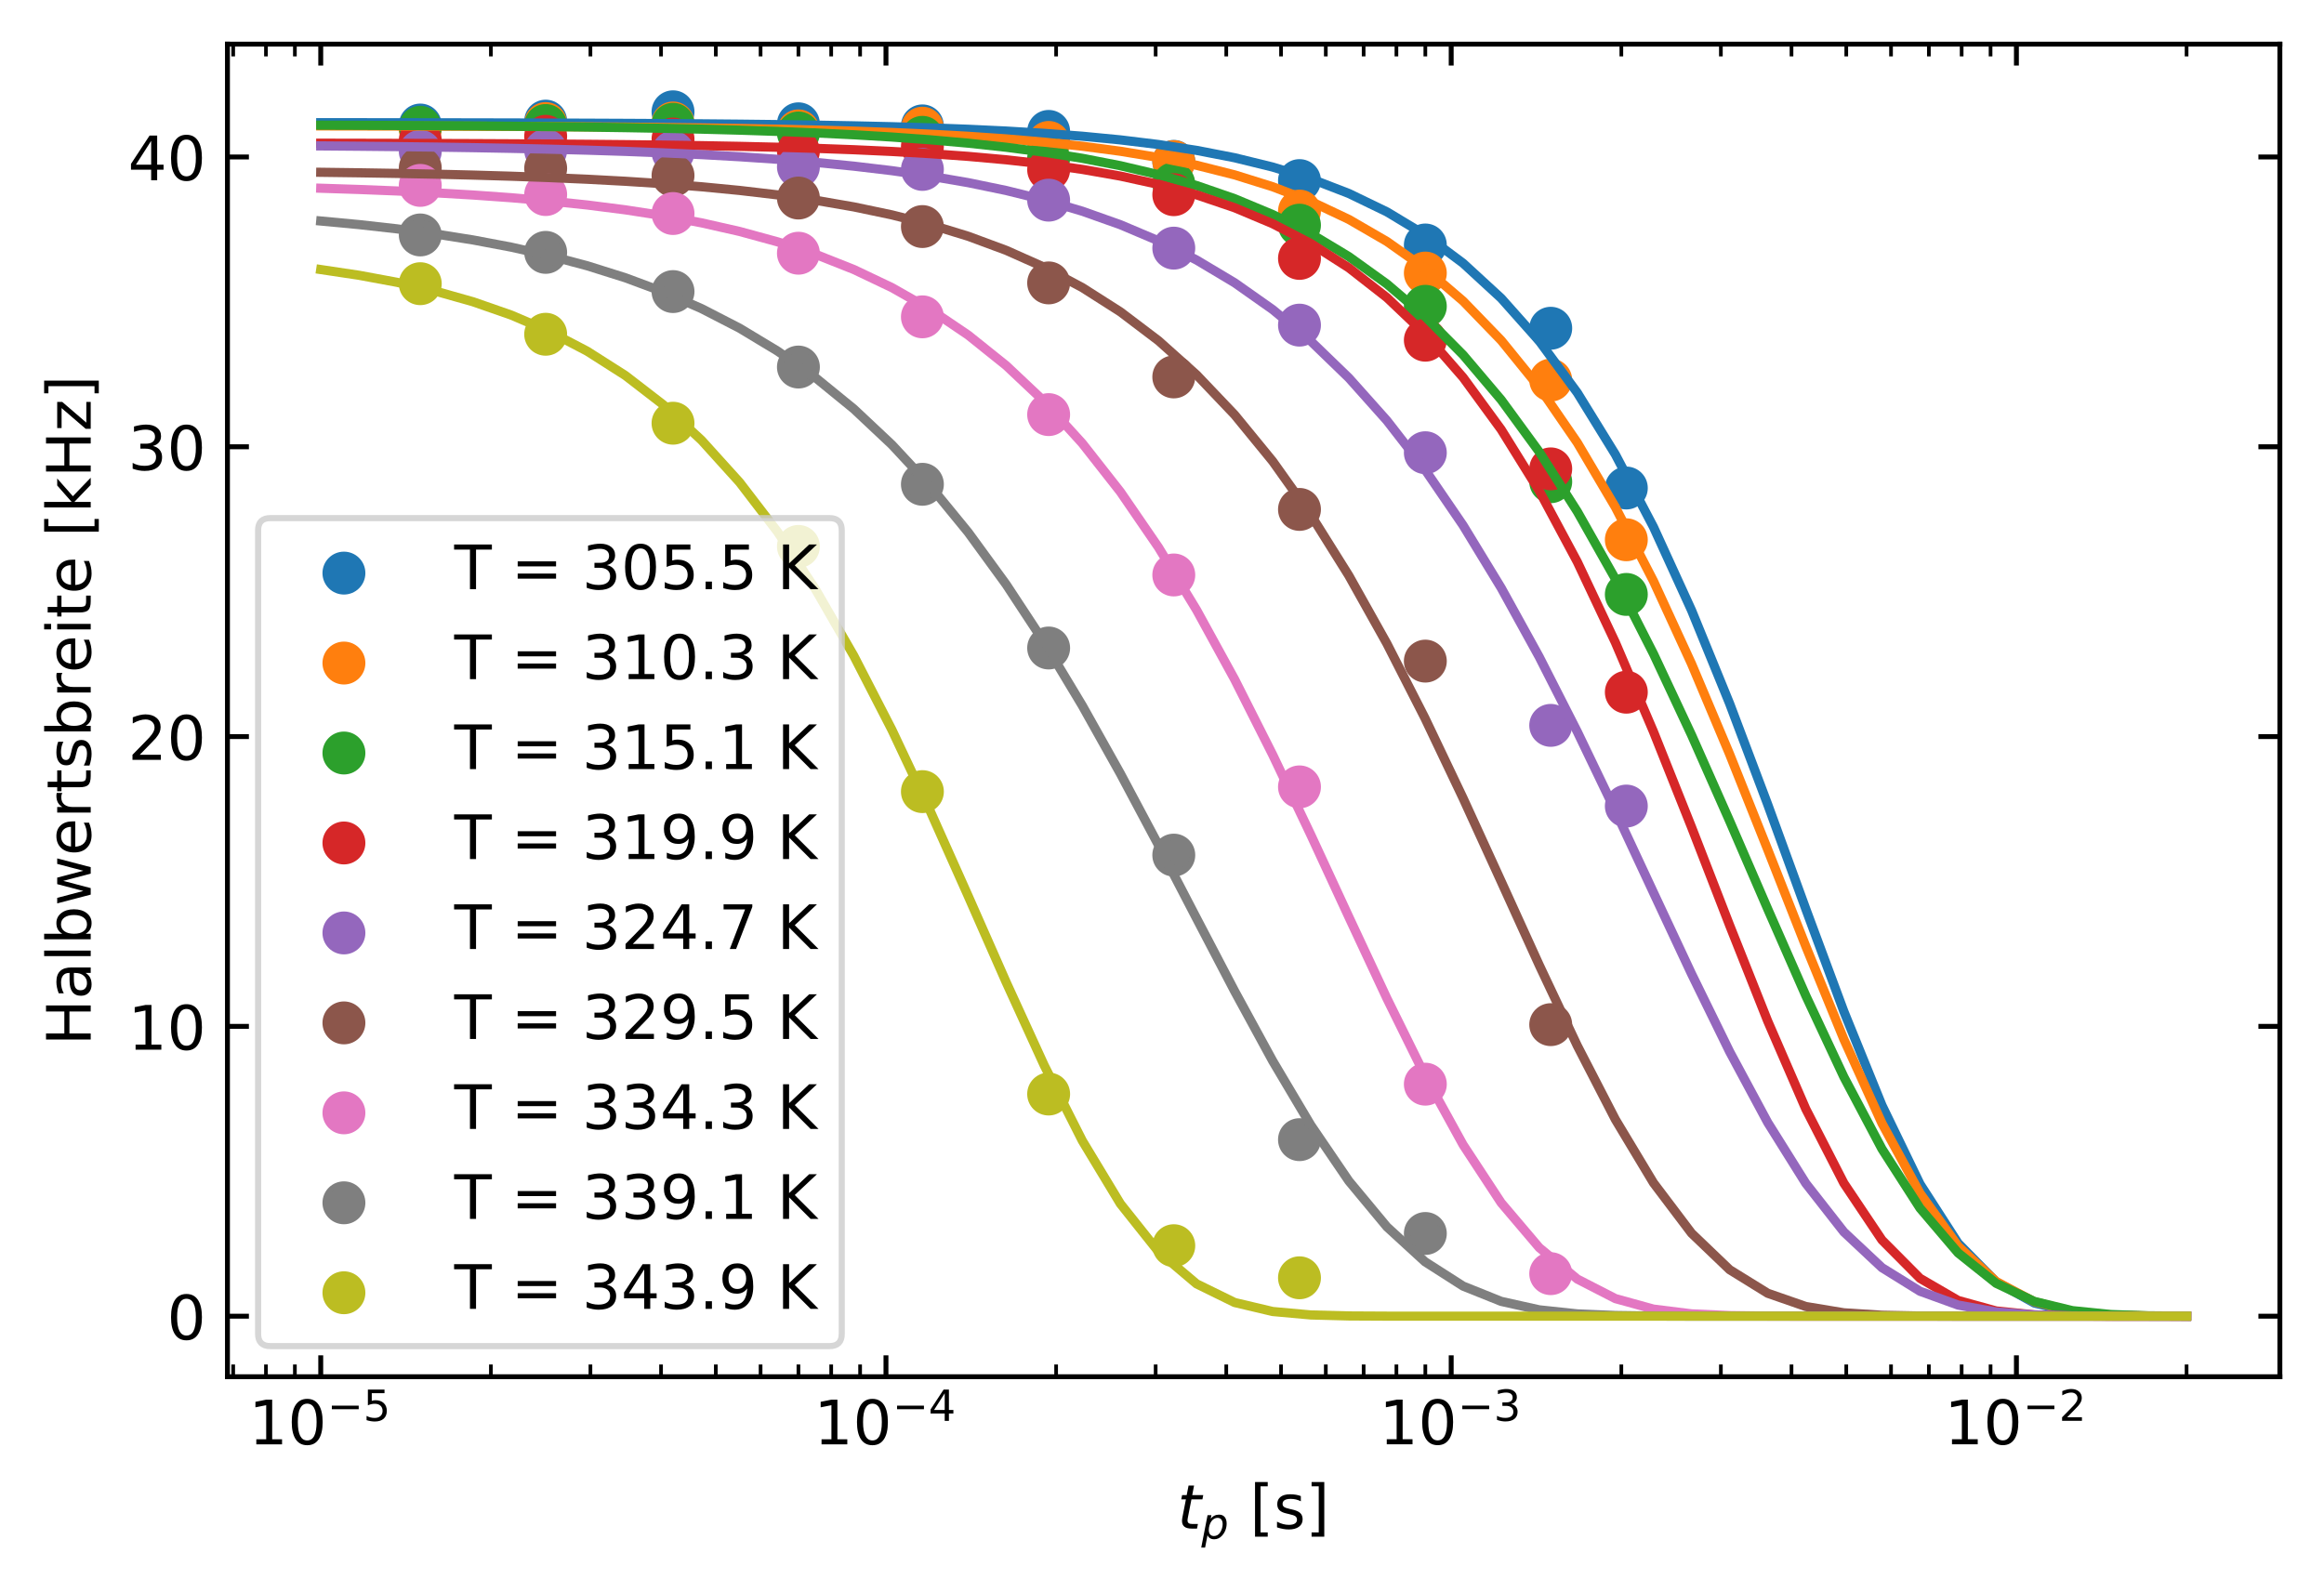 <?xml version="1.0" encoding="utf-8" standalone="no"?>
<!DOCTYPE svg PUBLIC "-//W3C//DTD SVG 1.1//EN"
  "http://www.w3.org/Graphics/SVG/1.1/DTD/svg11.dtd">
<!-- Created with matplotlib (http://matplotlib.org/) -->
<svg height="259.718pt" version="1.1" viewBox="0 0 379.103 259.718" width="379.103pt" xmlns="http://www.w3.org/2000/svg" xmlns:xlink="http://www.w3.org/1999/xlink">
 <defs>
  <style type="text/css">
*{stroke-linecap:butt;stroke-linejoin:round;}
  </style>
 </defs>
 <g id="figure_1">
  <g id="patch_1">
   <path d="M 0 259.718 
L 379.103 259.718 
L 379.103 0 
L 0 0 
z
" style="fill:#ffffff;"/>
  </g>
  <g id="axes_1">
   <g id="patch_2">
    <path d="M 37.103 224.64 
L 371.903 224.64 
L 371.903 7.2 
L 37.103 7.2 
z
" style="fill:#ffffff;"/>
   </g>
   <g id="PathCollection_1">
    <defs>
     <path d="M 0 3 
C 0.796 3 1.559 2.684 2.121 2.121 
C 2.684 1.559 3 0.796 3 0 
C 3 -0.796 2.684 -1.559 2.121 -2.121 
C 1.559 -2.684 0.796 -3 0 -3 
C -0.796 -3 -1.559 -2.684 -2.121 -2.121 
C -2.684 -1.559 -3 -0.796 -3 0 
C -3 0.796 -2.684 1.559 -2.121 2.121 
C -1.559 2.684 -0.796 3 0 3 
z
" id="m100c28f156" style="stroke:#1f77b4;"/>
    </defs>
    <g clip-path="url(#p4f0e93dc71)">
     <use style="fill:#1f77b4;stroke:#1f77b4;" x="68.557" xlink:href="#m100c28f156" y="20.4"/>
     <use style="fill:#1f77b4;stroke:#1f77b4;" x="89.012" xlink:href="#m100c28f156" y="19.766"/>
     <use style="fill:#1f77b4;stroke:#1f77b4;" x="109.787" xlink:href="#m100c28f156" y="18.241"/>
     <use style="fill:#1f77b4;stroke:#1f77b4;" x="130.242" xlink:href="#m100c28f156" y="20.2"/>
     <use style="fill:#1f77b4;stroke:#1f77b4;" x="150.467" xlink:href="#m100c28f156" y="20.541"/>
     <use style="fill:#1f77b4;stroke:#1f77b4;" x="171.06" xlink:href="#m100c28f156" y="21.44"/>
     <use style="fill:#1f77b4;stroke:#1f77b4;" x="191.474" xlink:href="#m100c28f156" y="26.335"/>
     <use style="fill:#1f77b4;stroke:#1f77b4;" x="211.978" xlink:href="#m100c28f156" y="29.465"/>
     <use style="fill:#1f77b4;stroke:#1f77b4;" x="232.508" xlink:href="#m100c28f156" y="39.974"/>
     <use style="fill:#1f77b4;stroke:#1f77b4;" x="252.963" xlink:href="#m100c28f156" y="53.559"/>
     <use style="fill:#1f77b4;stroke:#1f77b4;" x="265.295" xlink:href="#m100c28f156" y="79.627"/>
    </g>
   </g>
   <g id="PathCollection_2">
    <defs>
     <path d="M 0 3 
C 0.796 3 1.559 2.684 2.121 2.121 
C 2.684 1.559 3 0.796 3 0 
C 3 -0.796 2.684 -1.559 2.121 -2.121 
C 1.559 -2.684 0.796 -3 0 -3 
C -0.796 -3 -1.559 -2.684 -2.121 -2.121 
C -2.684 -1.559 -3 -0.796 -3 0 
C -3 0.796 -2.684 1.559 -2.121 2.121 
C -1.559 2.684 -0.796 3 0 3 
z
" id="m78ed9d16cb" style="stroke:#ff7f0e;"/>
    </defs>
    <g clip-path="url(#p4f0e93dc71)">
     <use style="fill:#ff7f0e;stroke:#ff7f0e;" x="68.557" xlink:href="#m78ed9d16cb" y="21.07"/>
     <use style="fill:#ff7f0e;stroke:#ff7f0e;" x="89.012" xlink:href="#m78ed9d16cb" y="20.159"/>
     <use style="fill:#ff7f0e;stroke:#ff7f0e;" x="109.787" xlink:href="#m78ed9d16cb" y="20.067"/>
     <use style="fill:#ff7f0e;stroke:#ff7f0e;" x="130.242" xlink:href="#m78ed9d16cb" y="21.357"/>
     <use style="fill:#ff7f0e;stroke:#ff7f0e;" x="150.467" xlink:href="#m78ed9d16cb" y="20.916"/>
     <use style="fill:#ff7f0e;stroke:#ff7f0e;" x="171.06" xlink:href="#m78ed9d16cb" y="23.243"/>
     <use style="fill:#ff7f0e;stroke:#ff7f0e;" x="191.474" xlink:href="#m78ed9d16cb" y="26.365"/>
     <use style="fill:#ff7f0e;stroke:#ff7f0e;" x="211.978" xlink:href="#m78ed9d16cb" y="34.443"/>
     <use style="fill:#ff7f0e;stroke:#ff7f0e;" x="232.508" xlink:href="#m78ed9d16cb" y="44.555"/>
     <use style="fill:#ff7f0e;stroke:#ff7f0e;" x="252.963" xlink:href="#m78ed9d16cb" y="62.018"/>
     <use style="fill:#ff7f0e;stroke:#ff7f0e;" x="265.295" xlink:href="#m78ed9d16cb" y="88.073"/>
    </g>
   </g>
   <g id="PathCollection_3">
    <defs>
     <path d="M 0 3 
C 0.796 3 1.559 2.684 2.121 2.121 
C 2.684 1.559 3 0.796 3 0 
C 3 -0.796 2.684 -1.559 2.121 -2.121 
C 1.559 -2.684 0.796 -3 0 -3 
C -0.796 -3 -1.559 -2.684 -2.121 -2.121 
C -2.684 -1.559 -3 -0.796 -3 0 
C -3 0.796 -2.684 1.559 -2.121 2.121 
C -1.559 2.684 -0.796 3 0 3 
z
" id="m1c37a70933" style="stroke:#2ca02c;"/>
    </defs>
    <g clip-path="url(#p4f0e93dc71)">
     <use style="fill:#2ca02c;stroke:#2ca02c;" x="68.557" xlink:href="#m1c37a70933" y="20.769"/>
     <use style="fill:#2ca02c;stroke:#2ca02c;" x="89.012" xlink:href="#m1c37a70933" y="20.473"/>
     <use style="fill:#2ca02c;stroke:#2ca02c;" x="109.787" xlink:href="#m1c37a70933" y="20.276"/>
     <use style="fill:#2ca02c;stroke:#2ca02c;" x="130.242" xlink:href="#m1c37a70933" y="21.694"/>
     <use style="fill:#2ca02c;stroke:#2ca02c;" x="150.467" xlink:href="#m1c37a70933" y="22.407"/>
     <use style="fill:#2ca02c;stroke:#2ca02c;" x="171.06" xlink:href="#m1c37a70933" y="25.837"/>
     <use style="fill:#2ca02c;stroke:#2ca02c;" x="191.474" xlink:href="#m1c37a70933" y="29.974"/>
     <use style="fill:#2ca02c;stroke:#2ca02c;" x="211.978" xlink:href="#m1c37a70933" y="36.737"/>
     <use style="fill:#2ca02c;stroke:#2ca02c;" x="232.508" xlink:href="#m1c37a70933" y="49.977"/>
     <use style="fill:#2ca02c;stroke:#2ca02c;" x="252.963" xlink:href="#m1c37a70933" y="78.601"/>
     <use style="fill:#2ca02c;stroke:#2ca02c;" x="265.295" xlink:href="#m1c37a70933" y="96.99"/>
    </g>
   </g>
   <g id="PathCollection_4">
    <defs>
     <path d="M 0 3 
C 0.796 3 1.559 2.684 2.121 2.121 
C 2.684 1.559 3 0.796 3 0 
C 3 -0.796 2.684 -1.559 2.121 -2.121 
C 1.559 -2.684 0.796 -3 0 -3 
C -0.796 -3 -1.559 -2.684 -2.121 -2.121 
C -2.684 -1.559 -3 -0.796 -3 0 
C -3 0.796 -2.684 1.559 -2.121 2.121 
C -1.559 2.684 -0.796 3 0 3 
z
" id="m0d22f4ac32" style="stroke:#d62728;"/>
    </defs>
    <g clip-path="url(#p4f0e93dc71)">
     <use style="fill:#d62728;stroke:#d62728;" x="68.557" xlink:href="#m0d22f4ac32" y="22.889"/>
     <use style="fill:#d62728;stroke:#d62728;" x="89.012" xlink:href="#m0d22f4ac32" y="22.242"/>
     <use style="fill:#d62728;stroke:#d62728;" x="109.787" xlink:href="#m0d22f4ac32" y="22.682"/>
     <use style="fill:#d62728;stroke:#d62728;" x="130.242" xlink:href="#m0d22f4ac32" y="24.652"/>
     <use style="fill:#d62728;stroke:#d62728;" x="150.467" xlink:href="#m0d22f4ac32" y="23.902"/>
     <use style="fill:#d62728;stroke:#d62728;" x="171.06" xlink:href="#m0d22f4ac32" y="27.696"/>
     <use style="fill:#d62728;stroke:#d62728;" x="191.474" xlink:href="#m0d22f4ac32" y="31.768"/>
     <use style="fill:#d62728;stroke:#d62728;" x="211.978" xlink:href="#m0d22f4ac32" y="42.164"/>
     <use style="fill:#d62728;stroke:#d62728;" x="232.508" xlink:href="#m0d22f4ac32" y="55.508"/>
     <use style="fill:#d62728;stroke:#d62728;" x="252.963" xlink:href="#m0d22f4ac32" y="76.505"/>
     <use style="fill:#d62728;stroke:#d62728;" x="265.295" xlink:href="#m0d22f4ac32" y="112.942"/>
    </g>
   </g>
   <g id="PathCollection_5">
    <defs>
     <path d="M 0 3 
C 0.796 3 1.559 2.684 2.121 2.121 
C 2.684 1.559 3 0.796 3 0 
C 3 -0.796 2.684 -1.559 2.121 -2.121 
C 1.559 -2.684 0.796 -3 0 -3 
C -0.796 -3 -1.559 -2.684 -2.121 -2.121 
C -2.684 -1.559 -3 -0.796 -3 0 
C -3 0.796 -2.684 1.559 -2.121 2.121 
C -1.559 2.684 -0.796 3 0 3 
z
" id="m57cbda343e" style="stroke:#9467bd;"/>
    </defs>
    <g clip-path="url(#p4f0e93dc71)">
     <use style="fill:#9467bd;stroke:#9467bd;" x="68.557" xlink:href="#m57cbda343e" y="24.691"/>
     <use style="fill:#9467bd;stroke:#9467bd;" x="89.012" xlink:href="#m57cbda343e" y="24.528"/>
     <use style="fill:#9467bd;stroke:#9467bd;" x="109.787" xlink:href="#m57cbda343e" y="24.827"/>
     <use style="fill:#9467bd;stroke:#9467bd;" x="130.242" xlink:href="#m57cbda343e" y="27.215"/>
     <use style="fill:#9467bd;stroke:#9467bd;" x="150.467" xlink:href="#m57cbda343e" y="27.643"/>
     <use style="fill:#9467bd;stroke:#9467bd;" x="171.06" xlink:href="#m57cbda343e" y="32.658"/>
     <use style="fill:#9467bd;stroke:#9467bd;" x="191.474" xlink:href="#m57cbda343e" y="40.487"/>
     <use style="fill:#9467bd;stroke:#9467bd;" x="211.978" xlink:href="#m57cbda343e" y="53.05"/>
     <use style="fill:#9467bd;stroke:#9467bd;" x="232.508" xlink:href="#m57cbda343e" y="73.87"/>
     <use style="fill:#9467bd;stroke:#9467bd;" x="252.963" xlink:href="#m57cbda343e" y="118.356"/>
     <use style="fill:#9467bd;stroke:#9467bd;" x="265.295" xlink:href="#m57cbda343e" y="131.522"/>
    </g>
   </g>
   <g id="PathCollection_6">
    <defs>
     <path d="M 0 3 
C 0.796 3 1.559 2.684 2.121 2.121 
C 2.684 1.559 3 0.796 3 0 
C 3 -0.796 2.684 -1.559 2.121 -2.121 
C 1.559 -2.684 0.796 -3 0 -3 
C -0.796 -3 -1.559 -2.684 -2.121 -2.121 
C -2.684 -1.559 -3 -0.796 -3 0 
C -3 0.796 -2.684 1.559 -2.121 2.121 
C -1.559 2.684 -0.796 3 0 3 
z
" id="m5d93677222" style="stroke:#8c564b;"/>
    </defs>
    <g clip-path="url(#p4f0e93dc71)">
     <use style="fill:#8c564b;stroke:#8c564b;" x="68.557" xlink:href="#m5d93677222" y="27.405"/>
     <use style="fill:#8c564b;stroke:#8c564b;" x="89.012" xlink:href="#m5d93677222" y="27.467"/>
     <use style="fill:#8c564b;stroke:#8c564b;" x="109.787" xlink:href="#m5d93677222" y="28.637"/>
     <use style="fill:#8c564b;stroke:#8c564b;" x="130.242" xlink:href="#m5d93677222" y="32.313"/>
     <use style="fill:#8c564b;stroke:#8c564b;" x="150.467" xlink:href="#m5d93677222" y="36.967"/>
     <use style="fill:#8c564b;stroke:#8c564b;" x="171.06" xlink:href="#m5d93677222" y="46.16"/>
     <use style="fill:#8c564b;stroke:#8c564b;" x="191.474" xlink:href="#m5d93677222" y="61.501"/>
     <use style="fill:#8c564b;stroke:#8c564b;" x="211.978" xlink:href="#m5d93677222" y="83.119"/>
     <use style="fill:#8c564b;stroke:#8c564b;" x="232.508" xlink:href="#m5d93677222" y="107.872"/>
     <use style="fill:#8c564b;stroke:#8c564b;" x="252.963" xlink:href="#m5d93677222" y="167.188"/>
    </g>
   </g>
   <g id="PathCollection_7">
    <defs>
     <path d="M 0 3 
C 0.796 3 1.559 2.684 2.121 2.121 
C 2.684 1.559 3 0.796 3 0 
C 3 -0.796 2.684 -1.559 2.121 -2.121 
C 1.559 -2.684 0.796 -3 0 -3 
C -0.796 -3 -1.559 -2.684 -2.121 -2.121 
C -2.684 -1.559 -3 -0.796 -3 0 
C -3 0.796 -2.684 1.559 -2.121 2.121 
C -1.559 2.684 -0.796 3 0 3 
z
" id="mee16bd4f25" style="stroke:#e377c2;"/>
    </defs>
    <g clip-path="url(#p4f0e93dc71)">
     <use style="fill:#e377c2;stroke:#e377c2;" x="68.557" xlink:href="#mee16bd4f25" y="30.251"/>
     <use style="fill:#e377c2;stroke:#e377c2;" x="89.012" xlink:href="#mee16bd4f25" y="31.746"/>
     <use style="fill:#e377c2;stroke:#e377c2;" x="109.787" xlink:href="#mee16bd4f25" y="34.841"/>
     <use style="fill:#e377c2;stroke:#e377c2;" x="130.242" xlink:href="#mee16bd4f25" y="41.316"/>
     <use style="fill:#e377c2;stroke:#e377c2;" x="150.467" xlink:href="#mee16bd4f25" y="51.697"/>
     <use style="fill:#e377c2;stroke:#e377c2;" x="171.06" xlink:href="#mee16bd4f25" y="67.65"/>
     <use style="fill:#e377c2;stroke:#e377c2;" x="191.474" xlink:href="#mee16bd4f25" y="93.814"/>
     <use style="fill:#e377c2;stroke:#e377c2;" x="211.978" xlink:href="#mee16bd4f25" y="128.393"/>
     <use style="fill:#e377c2;stroke:#e377c2;" x="232.508" xlink:href="#mee16bd4f25" y="176.9"/>
     <use style="fill:#e377c2;stroke:#e377c2;" x="252.963" xlink:href="#mee16bd4f25" y="207.818"/>
    </g>
   </g>
   <g id="PathCollection_8">
    <defs>
     <path d="M 0 3 
C 0.796 3 1.559 2.684 2.121 2.121 
C 2.684 1.559 3 0.796 3 0 
C 3 -0.796 2.684 -1.559 2.121 -2.121 
C 1.559 -2.684 0.796 -3 0 -3 
C -0.796 -3 -1.559 -2.684 -2.121 -2.121 
C -2.684 -1.559 -3 -0.796 -3 0 
C -3 0.796 -2.684 1.559 -2.121 2.121 
C -1.559 2.684 -0.796 3 0 3 
z
" id="m7fc6ce684c" style="stroke:#7f7f7f;"/>
    </defs>
    <g clip-path="url(#p4f0e93dc71)">
     <use style="fill:#7f7f7f;stroke:#7f7f7f;" x="68.557" xlink:href="#m7fc6ce684c" y="38.335"/>
     <use style="fill:#7f7f7f;stroke:#7f7f7f;" x="89.012" xlink:href="#m7fc6ce684c" y="41.179"/>
     <use style="fill:#7f7f7f;stroke:#7f7f7f;" x="109.787" xlink:href="#m7fc6ce684c" y="47.576"/>
     <use style="fill:#7f7f7f;stroke:#7f7f7f;" x="130.242" xlink:href="#m7fc6ce684c" y="59.889"/>
     <use style="fill:#7f7f7f;stroke:#7f7f7f;" x="150.467" xlink:href="#m7fc6ce684c" y="79.021"/>
     <use style="fill:#7f7f7f;stroke:#7f7f7f;" x="171.06" xlink:href="#m7fc6ce684c" y="105.731"/>
     <use style="fill:#7f7f7f;stroke:#7f7f7f;" x="191.474" xlink:href="#m7fc6ce684c" y="139.526"/>
     <use style="fill:#7f7f7f;stroke:#7f7f7f;" x="211.978" xlink:href="#m7fc6ce684c" y="185.954"/>
     <use style="fill:#7f7f7f;stroke:#7f7f7f;" x="232.508" xlink:href="#m7fc6ce684c" y="201.264"/>
    </g>
   </g>
   <g id="PathCollection_9">
    <defs>
     <path d="M 0 3 
C 0.796 3 1.559 2.684 2.121 2.121 
C 2.684 1.559 3 0.796 3 0 
C 3 -0.796 2.684 -1.559 2.121 -2.121 
C 1.559 -2.684 0.796 -3 0 -3 
C -0.796 -3 -1.559 -2.684 -2.121 -2.121 
C -2.684 -1.559 -3 -0.796 -3 0 
C -3 0.796 -2.684 1.559 -2.121 2.121 
C -1.559 2.684 -0.796 3 0 3 
z
" id="m484437aa75" style="stroke:#bcbd22;"/>
    </defs>
    <g clip-path="url(#p4f0e93dc71)">
     <use style="fill:#bcbd22;stroke:#bcbd22;" x="68.557" xlink:href="#m484437aa75" y="46.288"/>
     <use style="fill:#bcbd22;stroke:#bcbd22;" x="89.012" xlink:href="#m484437aa75" y="54.54"/>
     <use style="fill:#bcbd22;stroke:#bcbd22;" x="109.787" xlink:href="#m484437aa75" y="69.054"/>
     <use style="fill:#bcbd22;stroke:#bcbd22;" x="130.242" xlink:href="#m484437aa75" y="89.157"/>
     <use style="fill:#bcbd22;stroke:#bcbd22;" x="150.467" xlink:href="#m484437aa75" y="129.166"/>
     <use style="fill:#bcbd22;stroke:#bcbd22;" x="171.06" xlink:href="#m484437aa75" y="178.509"/>
     <use style="fill:#bcbd22;stroke:#bcbd22;" x="191.474" xlink:href="#m484437aa75" y="203.255"/>
     <use style="fill:#bcbd22;stroke:#bcbd22;" x="211.978" xlink:href="#m484437aa75" y="208.493"/>
    </g>
   </g>
   <g id="matplotlib.axis_1">
    <g id="xtick_1">
     <g id="line2d_1">
      <defs>
       <path d="M 0 0 
L 0 -3.5 
" id="ma991a0d213" style="stroke:#000000;stroke-width:0.8;"/>
      </defs>
      <g>
       <use style="stroke:#000000;stroke-width:0.8;" x="52.321" xlink:href="#ma991a0d213" y="224.64"/>
      </g>
     </g>
     <g id="line2d_2">
      <defs>
       <path d="M 0 0 
L 0 3.5 
" id="mce932131e0" style="stroke:#000000;stroke-width:0.8;"/>
      </defs>
      <g>
       <use style="stroke:#000000;stroke-width:0.8;" x="52.321" xlink:href="#mce932131e0" y="7.2"/>
      </g>
     </g>
     <g id="text_1">
      <!-- $\mathdefault{10^{-5}}$ -->
      <defs>
       <path d="M 12.406 8.297 
L 28.516 8.297 
L 28.516 63.922 
L 10.984 60.406 
L 10.984 69.391 
L 28.422 72.906 
L 38.281 72.906 
L 38.281 8.297 
L 54.391 8.297 
L 54.391 0 
L 12.406 0 
z
" id="DejaVuSans-31"/>
       <path d="M 31.781 66.406 
Q 24.172 66.406 20.328 58.906 
Q 16.5 51.422 16.5 36.375 
Q 16.5 21.391 20.328 13.891 
Q 24.172 6.391 31.781 6.391 
Q 39.453 6.391 43.281 13.891 
Q 47.125 21.391 47.125 36.375 
Q 47.125 51.422 43.281 58.906 
Q 39.453 66.406 31.781 66.406 
z
M 31.781 74.219 
Q 44.047 74.219 50.516 64.516 
Q 56.984 54.828 56.984 36.375 
Q 56.984 17.969 50.516 8.266 
Q 44.047 -1.422 31.781 -1.422 
Q 19.531 -1.422 13.062 8.266 
Q 6.594 17.969 6.594 36.375 
Q 6.594 54.828 13.062 64.516 
Q 19.531 74.219 31.781 74.219 
z
" id="DejaVuSans-30"/>
       <path d="M 10.594 35.5 
L 73.188 35.5 
L 73.188 27.203 
L 10.594 27.203 
z
" id="DejaVuSans-2212"/>
       <path d="M 10.797 72.906 
L 49.516 72.906 
L 49.516 64.594 
L 19.828 64.594 
L 19.828 46.734 
Q 21.969 47.469 24.109 47.828 
Q 26.266 48.188 28.422 48.188 
Q 40.625 48.188 47.75 41.5 
Q 54.891 34.812 54.891 23.391 
Q 54.891 11.625 47.562 5.094 
Q 40.234 -1.422 26.906 -1.422 
Q 22.312 -1.422 17.547 -0.641 
Q 12.797 0.141 7.719 1.703 
L 7.719 11.625 
Q 12.109 9.234 16.797 8.062 
Q 21.484 6.891 26.703 6.891 
Q 35.156 6.891 40.078 11.328 
Q 45.016 15.766 45.016 23.391 
Q 45.016 31 40.078 35.438 
Q 35.156 39.891 26.703 39.891 
Q 22.75 39.891 18.812 39.016 
Q 14.891 38.141 10.797 36.281 
z
" id="DejaVuSans-35"/>
      </defs>
      <g transform="translate(40.571 235.738)scale(0.1 -0.1)">
       <use transform="translate(0 0.684)" xlink:href="#DejaVuSans-31"/>
       <use transform="translate(63.623 0.684)" xlink:href="#DejaVuSans-30"/>
       <use transform="translate(128.203 38.966)scale(0.7)" xlink:href="#DejaVuSans-2212"/>
       <use transform="translate(186.855 38.966)scale(0.7)" xlink:href="#DejaVuSans-35"/>
      </g>
     </g>
    </g>
    <g id="xtick_2">
     <g id="line2d_3">
      <g>
       <use style="stroke:#000000;stroke-width:0.8;" x="144.524" xlink:href="#ma991a0d213" y="224.64"/>
      </g>
     </g>
     <g id="line2d_4">
      <g>
       <use style="stroke:#000000;stroke-width:0.8;" x="144.524" xlink:href="#mce932131e0" y="7.2"/>
      </g>
     </g>
     <g id="text_2">
      <!-- $\mathdefault{10^{-4}}$ -->
      <defs>
       <path d="M 37.797 64.312 
L 12.891 25.391 
L 37.797 25.391 
z
M 35.203 72.906 
L 47.609 72.906 
L 47.609 25.391 
L 58.016 25.391 
L 58.016 17.188 
L 47.609 17.188 
L 47.609 0 
L 37.797 0 
L 37.797 17.188 
L 4.891 17.188 
L 4.891 26.703 
z
" id="DejaVuSans-34"/>
      </defs>
      <g transform="translate(132.774 235.738)scale(0.1 -0.1)">
       <use transform="translate(0 0.684)" xlink:href="#DejaVuSans-31"/>
       <use transform="translate(63.623 0.684)" xlink:href="#DejaVuSans-30"/>
       <use transform="translate(128.203 38.966)scale(0.7)" xlink:href="#DejaVuSans-2212"/>
       <use transform="translate(186.855 38.966)scale(0.7)" xlink:href="#DejaVuSans-34"/>
      </g>
     </g>
    </g>
    <g id="xtick_3">
     <g id="line2d_5">
      <g>
       <use style="stroke:#000000;stroke-width:0.8;" x="236.727" xlink:href="#ma991a0d213" y="224.64"/>
      </g>
     </g>
     <g id="line2d_6">
      <g>
       <use style="stroke:#000000;stroke-width:0.8;" x="236.727" xlink:href="#mce932131e0" y="7.2"/>
      </g>
     </g>
     <g id="text_3">
      <!-- $\mathdefault{10^{-3}}$ -->
      <defs>
       <path d="M 40.578 39.312 
Q 47.656 37.797 51.625 33 
Q 55.609 28.219 55.609 21.188 
Q 55.609 10.406 48.188 4.484 
Q 40.766 -1.422 27.094 -1.422 
Q 22.516 -1.422 17.656 -0.516 
Q 12.797 0.391 7.625 2.203 
L 7.625 11.719 
Q 11.719 9.328 16.594 8.109 
Q 21.484 6.891 26.812 6.891 
Q 36.078 6.891 40.938 10.547 
Q 45.797 14.203 45.797 21.188 
Q 45.797 27.641 41.281 31.266 
Q 36.766 34.906 28.719 34.906 
L 20.219 34.906 
L 20.219 43.016 
L 29.109 43.016 
Q 36.375 43.016 40.234 45.922 
Q 44.094 48.828 44.094 54.297 
Q 44.094 59.906 40.109 62.906 
Q 36.141 65.922 28.719 65.922 
Q 24.656 65.922 20.016 65.031 
Q 15.375 64.156 9.812 62.312 
L 9.812 71.094 
Q 15.438 72.656 20.344 73.438 
Q 25.25 74.219 29.594 74.219 
Q 40.828 74.219 47.359 69.109 
Q 53.906 64.016 53.906 55.328 
Q 53.906 49.266 50.438 45.094 
Q 46.969 40.922 40.578 39.312 
z
" id="DejaVuSans-33"/>
      </defs>
      <g transform="translate(224.977 235.738)scale(0.1 -0.1)">
       <use transform="translate(0 0.766)" xlink:href="#DejaVuSans-31"/>
       <use transform="translate(63.623 0.766)" xlink:href="#DejaVuSans-30"/>
       <use transform="translate(128.203 39.047)scale(0.7)" xlink:href="#DejaVuSans-2212"/>
       <use transform="translate(186.855 39.047)scale(0.7)" xlink:href="#DejaVuSans-33"/>
      </g>
     </g>
    </g>
    <g id="xtick_4">
     <g id="line2d_7">
      <g>
       <use style="stroke:#000000;stroke-width:0.8;" x="328.929" xlink:href="#ma991a0d213" y="224.64"/>
      </g>
     </g>
     <g id="line2d_8">
      <g>
       <use style="stroke:#000000;stroke-width:0.8;" x="328.929" xlink:href="#mce932131e0" y="7.2"/>
      </g>
     </g>
     <g id="text_4">
      <!-- $\mathdefault{10^{-2}}$ -->
      <defs>
       <path d="M 19.188 8.297 
L 53.609 8.297 
L 53.609 0 
L 7.328 0 
L 7.328 8.297 
Q 12.938 14.109 22.625 23.891 
Q 32.328 33.688 34.812 36.531 
Q 39.547 41.844 41.422 45.531 
Q 43.312 49.219 43.312 52.781 
Q 43.312 58.594 39.234 62.25 
Q 35.156 65.922 28.609 65.922 
Q 23.969 65.922 18.812 64.312 
Q 13.672 62.703 7.812 59.422 
L 7.812 69.391 
Q 13.766 71.781 18.938 73 
Q 24.125 74.219 28.422 74.219 
Q 39.75 74.219 46.484 68.547 
Q 53.219 62.891 53.219 53.422 
Q 53.219 48.922 51.531 44.891 
Q 49.859 40.875 45.406 35.406 
Q 44.188 33.984 37.641 27.219 
Q 31.109 20.453 19.188 8.297 
z
" id="DejaVuSans-32"/>
      </defs>
      <g transform="translate(317.179 235.738)scale(0.1 -0.1)">
       <use transform="translate(0 0.766)" xlink:href="#DejaVuSans-31"/>
       <use transform="translate(63.623 0.766)" xlink:href="#DejaVuSans-30"/>
       <use transform="translate(128.203 39.047)scale(0.7)" xlink:href="#DejaVuSans-2212"/>
       <use transform="translate(186.855 39.047)scale(0.7)" xlink:href="#DejaVuSans-32"/>
      </g>
     </g>
    </g>
    <g id="xtick_5">
     <g id="line2d_9">
      <defs>
       <path d="M 0 0 
L 0 -2 
" id="mdce4480e65" style="stroke:#000000;stroke-width:0.6;"/>
      </defs>
      <g>
       <use style="stroke:#000000;stroke-width:0.6;" x="38.039" xlink:href="#mdce4480e65" y="224.64"/>
      </g>
     </g>
     <g id="line2d_10">
      <defs>
       <path d="M 0 0 
L 0 2 
" id="md5c5ab5354" style="stroke:#000000;stroke-width:0.6;"/>
      </defs>
      <g>
       <use style="stroke:#000000;stroke-width:0.6;" x="38.039" xlink:href="#md5c5ab5354" y="7.2"/>
      </g>
     </g>
    </g>
    <g id="xtick_6">
     <g id="line2d_11">
      <g>
       <use style="stroke:#000000;stroke-width:0.6;" x="43.386" xlink:href="#mdce4480e65" y="224.64"/>
      </g>
     </g>
     <g id="line2d_12">
      <g>
       <use style="stroke:#000000;stroke-width:0.6;" x="43.386" xlink:href="#md5c5ab5354" y="7.2"/>
      </g>
     </g>
    </g>
    <g id="xtick_7">
     <g id="line2d_13">
      <g>
       <use style="stroke:#000000;stroke-width:0.6;" x="48.102" xlink:href="#mdce4480e65" y="224.64"/>
      </g>
     </g>
     <g id="line2d_14">
      <g>
       <use style="stroke:#000000;stroke-width:0.6;" x="48.102" xlink:href="#md5c5ab5354" y="7.2"/>
      </g>
     </g>
    </g>
    <g id="xtick_8">
     <g id="line2d_15">
      <g>
       <use style="stroke:#000000;stroke-width:0.6;" x="80.077" xlink:href="#mdce4480e65" y="224.64"/>
      </g>
     </g>
     <g id="line2d_16">
      <g>
       <use style="stroke:#000000;stroke-width:0.6;" x="80.077" xlink:href="#md5c5ab5354" y="7.2"/>
      </g>
     </g>
    </g>
    <g id="xtick_9">
     <g id="line2d_17">
      <g>
       <use style="stroke:#000000;stroke-width:0.6;" x="96.313" xlink:href="#mdce4480e65" y="224.64"/>
      </g>
     </g>
     <g id="line2d_18">
      <g>
       <use style="stroke:#000000;stroke-width:0.6;" x="96.313" xlink:href="#md5c5ab5354" y="7.2"/>
      </g>
     </g>
    </g>
    <g id="xtick_10">
     <g id="line2d_19">
      <g>
       <use style="stroke:#000000;stroke-width:0.6;" x="107.833" xlink:href="#mdce4480e65" y="224.64"/>
      </g>
     </g>
     <g id="line2d_20">
      <g>
       <use style="stroke:#000000;stroke-width:0.6;" x="107.833" xlink:href="#md5c5ab5354" y="7.2"/>
      </g>
     </g>
    </g>
    <g id="xtick_11">
     <g id="line2d_21">
      <g>
       <use style="stroke:#000000;stroke-width:0.6;" x="116.768" xlink:href="#mdce4480e65" y="224.64"/>
      </g>
     </g>
     <g id="line2d_22">
      <g>
       <use style="stroke:#000000;stroke-width:0.6;" x="116.768" xlink:href="#md5c5ab5354" y="7.2"/>
      </g>
     </g>
    </g>
    <g id="xtick_12">
     <g id="line2d_23">
      <g>
       <use style="stroke:#000000;stroke-width:0.6;" x="124.069" xlink:href="#mdce4480e65" y="224.64"/>
      </g>
     </g>
     <g id="line2d_24">
      <g>
       <use style="stroke:#000000;stroke-width:0.6;" x="124.069" xlink:href="#md5c5ab5354" y="7.2"/>
      </g>
     </g>
    </g>
    <g id="xtick_13">
     <g id="line2d_25">
      <g>
       <use style="stroke:#000000;stroke-width:0.6;" x="130.242" xlink:href="#mdce4480e65" y="224.64"/>
      </g>
     </g>
     <g id="line2d_26">
      <g>
       <use style="stroke:#000000;stroke-width:0.6;" x="130.242" xlink:href="#md5c5ab5354" y="7.2"/>
      </g>
     </g>
    </g>
    <g id="xtick_14">
     <g id="line2d_27">
      <g>
       <use style="stroke:#000000;stroke-width:0.6;" x="135.589" xlink:href="#mdce4480e65" y="224.64"/>
      </g>
     </g>
     <g id="line2d_28">
      <g>
       <use style="stroke:#000000;stroke-width:0.6;" x="135.589" xlink:href="#md5c5ab5354" y="7.2"/>
      </g>
     </g>
    </g>
    <g id="xtick_15">
     <g id="line2d_29">
      <g>
       <use style="stroke:#000000;stroke-width:0.6;" x="140.305" xlink:href="#mdce4480e65" y="224.64"/>
      </g>
     </g>
     <g id="line2d_30">
      <g>
       <use style="stroke:#000000;stroke-width:0.6;" x="140.305" xlink:href="#md5c5ab5354" y="7.2"/>
      </g>
     </g>
    </g>
    <g id="xtick_16">
     <g id="line2d_31">
      <g>
       <use style="stroke:#000000;stroke-width:0.6;" x="172.28" xlink:href="#mdce4480e65" y="224.64"/>
      </g>
     </g>
     <g id="line2d_32">
      <g>
       <use style="stroke:#000000;stroke-width:0.6;" x="172.28" xlink:href="#md5c5ab5354" y="7.2"/>
      </g>
     </g>
    </g>
    <g id="xtick_17">
     <g id="line2d_33">
      <g>
       <use style="stroke:#000000;stroke-width:0.6;" x="188.516" xlink:href="#mdce4480e65" y="224.64"/>
      </g>
     </g>
     <g id="line2d_34">
      <g>
       <use style="stroke:#000000;stroke-width:0.6;" x="188.516" xlink:href="#md5c5ab5354" y="7.2"/>
      </g>
     </g>
    </g>
    <g id="xtick_18">
     <g id="line2d_35">
      <g>
       <use style="stroke:#000000;stroke-width:0.6;" x="200.035" xlink:href="#mdce4480e65" y="224.64"/>
      </g>
     </g>
     <g id="line2d_36">
      <g>
       <use style="stroke:#000000;stroke-width:0.6;" x="200.035" xlink:href="#md5c5ab5354" y="7.2"/>
      </g>
     </g>
    </g>
    <g id="xtick_19">
     <g id="line2d_37">
      <g>
       <use style="stroke:#000000;stroke-width:0.6;" x="208.971" xlink:href="#mdce4480e65" y="224.64"/>
      </g>
     </g>
     <g id="line2d_38">
      <g>
       <use style="stroke:#000000;stroke-width:0.6;" x="208.971" xlink:href="#md5c5ab5354" y="7.2"/>
      </g>
     </g>
    </g>
    <g id="xtick_20">
     <g id="line2d_39">
      <g>
       <use style="stroke:#000000;stroke-width:0.6;" x="216.272" xlink:href="#mdce4480e65" y="224.64"/>
      </g>
     </g>
     <g id="line2d_40">
      <g>
       <use style="stroke:#000000;stroke-width:0.6;" x="216.272" xlink:href="#md5c5ab5354" y="7.2"/>
      </g>
     </g>
    </g>
    <g id="xtick_21">
     <g id="line2d_41">
      <g>
       <use style="stroke:#000000;stroke-width:0.6;" x="222.444" xlink:href="#mdce4480e65" y="224.64"/>
      </g>
     </g>
     <g id="line2d_42">
      <g>
       <use style="stroke:#000000;stroke-width:0.6;" x="222.444" xlink:href="#md5c5ab5354" y="7.2"/>
      </g>
     </g>
    </g>
    <g id="xtick_22">
     <g id="line2d_43">
      <g>
       <use style="stroke:#000000;stroke-width:0.6;" x="227.791" xlink:href="#mdce4480e65" y="224.64"/>
      </g>
     </g>
     <g id="line2d_44">
      <g>
       <use style="stroke:#000000;stroke-width:0.6;" x="227.791" xlink:href="#md5c5ab5354" y="7.2"/>
      </g>
     </g>
    </g>
    <g id="xtick_23">
     <g id="line2d_45">
      <g>
       <use style="stroke:#000000;stroke-width:0.6;" x="232.508" xlink:href="#mdce4480e65" y="224.64"/>
      </g>
     </g>
     <g id="line2d_46">
      <g>
       <use style="stroke:#000000;stroke-width:0.6;" x="232.508" xlink:href="#md5c5ab5354" y="7.2"/>
      </g>
     </g>
    </g>
    <g id="xtick_24">
     <g id="line2d_47">
      <g>
       <use style="stroke:#000000;stroke-width:0.6;" x="264.482" xlink:href="#mdce4480e65" y="224.64"/>
      </g>
     </g>
     <g id="line2d_48">
      <g>
       <use style="stroke:#000000;stroke-width:0.6;" x="264.482" xlink:href="#md5c5ab5354" y="7.2"/>
      </g>
     </g>
    </g>
    <g id="xtick_25">
     <g id="line2d_49">
      <g>
       <use style="stroke:#000000;stroke-width:0.6;" x="280.718" xlink:href="#mdce4480e65" y="224.64"/>
      </g>
     </g>
     <g id="line2d_50">
      <g>
       <use style="stroke:#000000;stroke-width:0.6;" x="280.718" xlink:href="#md5c5ab5354" y="7.2"/>
      </g>
     </g>
    </g>
    <g id="xtick_26">
     <g id="line2d_51">
      <g>
       <use style="stroke:#000000;stroke-width:0.6;" x="292.238" xlink:href="#mdce4480e65" y="224.64"/>
      </g>
     </g>
     <g id="line2d_52">
      <g>
       <use style="stroke:#000000;stroke-width:0.6;" x="292.238" xlink:href="#md5c5ab5354" y="7.2"/>
      </g>
     </g>
    </g>
    <g id="xtick_27">
     <g id="line2d_53">
      <g>
       <use style="stroke:#000000;stroke-width:0.6;" x="301.173" xlink:href="#mdce4480e65" y="224.64"/>
      </g>
     </g>
     <g id="line2d_54">
      <g>
       <use style="stroke:#000000;stroke-width:0.6;" x="301.173" xlink:href="#md5c5ab5354" y="7.2"/>
      </g>
     </g>
    </g>
    <g id="xtick_28">
     <g id="line2d_55">
      <g>
       <use style="stroke:#000000;stroke-width:0.6;" x="308.474" xlink:href="#mdce4480e65" y="224.64"/>
      </g>
     </g>
     <g id="line2d_56">
      <g>
       <use style="stroke:#000000;stroke-width:0.6;" x="308.474" xlink:href="#md5c5ab5354" y="7.2"/>
      </g>
     </g>
    </g>
    <g id="xtick_29">
     <g id="line2d_57">
      <g>
       <use style="stroke:#000000;stroke-width:0.6;" x="314.647" xlink:href="#mdce4480e65" y="224.64"/>
      </g>
     </g>
     <g id="line2d_58">
      <g>
       <use style="stroke:#000000;stroke-width:0.6;" x="314.647" xlink:href="#md5c5ab5354" y="7.2"/>
      </g>
     </g>
    </g>
    <g id="xtick_30">
     <g id="line2d_59">
      <g>
       <use style="stroke:#000000;stroke-width:0.6;" x="319.994" xlink:href="#mdce4480e65" y="224.64"/>
      </g>
     </g>
     <g id="line2d_60">
      <g>
       <use style="stroke:#000000;stroke-width:0.6;" x="319.994" xlink:href="#md5c5ab5354" y="7.2"/>
      </g>
     </g>
    </g>
    <g id="xtick_31">
     <g id="line2d_61">
      <g>
       <use style="stroke:#000000;stroke-width:0.6;" x="324.71" xlink:href="#mdce4480e65" y="224.64"/>
      </g>
     </g>
     <g id="line2d_62">
      <g>
       <use style="stroke:#000000;stroke-width:0.6;" x="324.71" xlink:href="#md5c5ab5354" y="7.2"/>
      </g>
     </g>
    </g>
    <g id="xtick_32">
     <g id="line2d_63">
      <g>
       <use style="stroke:#000000;stroke-width:0.6;" x="356.685" xlink:href="#mdce4480e65" y="224.64"/>
      </g>
     </g>
     <g id="line2d_64">
      <g>
       <use style="stroke:#000000;stroke-width:0.6;" x="356.685" xlink:href="#md5c5ab5354" y="7.2"/>
      </g>
     </g>
    </g>
    <g id="text_5">
     <!-- $t_p$ [s] -->
     <defs>
      <path d="M 42.281 54.688 
L 40.922 47.703 
L 23 47.703 
L 17.188 18.016 
Q 16.891 16.359 16.75 15.234 
Q 16.609 14.109 16.609 13.484 
Q 16.609 10.359 18.484 8.938 
Q 20.359 7.516 24.516 7.516 
L 33.594 7.516 
L 32.078 0 
L 23.484 0 
Q 15.484 0 11.547 3.125 
Q 7.625 6.25 7.625 12.594 
Q 7.625 13.719 7.766 15.062 
Q 7.906 16.406 8.203 18.016 
L 14.016 47.703 
L 6.391 47.703 
L 7.812 54.688 
L 15.281 54.688 
L 18.312 70.219 
L 27.297 70.219 
L 24.312 54.688 
z
" id="DejaVuSans-Oblique-74"/>
      <path d="M 49.609 33.688 
Q 49.609 40.875 46.484 44.672 
Q 43.359 48.484 37.5 48.484 
Q 33.5 48.484 29.859 46.438 
Q 26.219 44.391 23.391 40.484 
Q 20.609 36.625 18.938 31.156 
Q 17.281 25.688 17.281 20.312 
Q 17.281 13.484 20.406 9.797 
Q 23.531 6.109 29.297 6.109 
Q 33.547 6.109 37.188 8.109 
Q 40.828 10.109 43.406 13.922 
Q 46.188 17.922 47.891 23.344 
Q 49.609 28.766 49.609 33.688 
z
M 21.781 46.391 
Q 25.391 51.125 30.297 53.562 
Q 35.203 56 41.219 56 
Q 49.609 56 54.25 50.5 
Q 58.891 45.016 58.891 35.109 
Q 58.891 27 56 19.656 
Q 53.125 12.312 47.703 6.5 
Q 44.094 2.641 39.547 0.609 
Q 35.016 -1.422 29.984 -1.422 
Q 24.172 -1.422 20.219 1 
Q 16.266 3.422 14.312 8.203 
L 8.688 -20.797 
L -0.297 -20.797 
L 14.406 54.688 
L 23.391 54.688 
z
" id="DejaVuSans-Oblique-70"/>
      <path id="DejaVuSans-20"/>
      <path d="M 8.594 75.984 
L 29.297 75.984 
L 29.297 69 
L 17.578 69 
L 17.578 -6.203 
L 29.297 -6.203 
L 29.297 -13.188 
L 8.594 -13.188 
z
" id="DejaVuSans-5b"/>
      <path d="M 44.281 53.078 
L 44.281 44.578 
Q 40.484 46.531 36.375 47.5 
Q 32.281 48.484 27.875 48.484 
Q 21.188 48.484 17.844 46.438 
Q 14.5 44.391 14.5 40.281 
Q 14.5 37.156 16.891 35.375 
Q 19.281 33.594 26.516 31.984 
L 29.594 31.297 
Q 39.156 29.25 43.188 25.516 
Q 47.219 21.781 47.219 15.094 
Q 47.219 7.469 41.188 3.016 
Q 35.156 -1.422 24.609 -1.422 
Q 20.219 -1.422 15.453 -0.562 
Q 10.688 0.297 5.422 2 
L 5.422 11.281 
Q 10.406 8.688 15.234 7.391 
Q 20.062 6.109 24.812 6.109 
Q 31.156 6.109 34.562 8.281 
Q 37.984 10.453 37.984 14.406 
Q 37.984 18.062 35.516 20.016 
Q 33.062 21.969 24.703 23.781 
L 21.578 24.516 
Q 13.234 26.266 9.516 29.906 
Q 5.812 33.547 5.812 39.891 
Q 5.812 47.609 11.281 51.797 
Q 16.75 56 26.812 56 
Q 31.781 56 36.172 55.266 
Q 40.578 54.547 44.281 53.078 
z
" id="DejaVuSans-73"/>
      <path d="M 30.422 75.984 
L 30.422 -13.188 
L 9.719 -13.188 
L 9.719 -6.203 
L 21.391 -6.203 
L 21.391 69 
L 9.719 69 
L 9.719 75.984 
z
" id="DejaVuSans-5d"/>
     </defs>
     <g transform="translate(192.053 249.418)scale(0.1 -0.1)">
      <use transform="translate(0 0.016)" xlink:href="#DejaVuSans-Oblique-74"/>
      <use transform="translate(39.209 -16.391)scale(0.7)" xlink:href="#DejaVuSans-Oblique-70"/>
      <use transform="translate(86.377 0.016)" xlink:href="#DejaVuSans-20"/>
      <use transform="translate(118.164 0.016)" xlink:href="#DejaVuSans-5b"/>
      <use transform="translate(157.178 0.016)" xlink:href="#DejaVuSans-73"/>
      <use transform="translate(209.277 0.016)" xlink:href="#DejaVuSans-5d"/>
     </g>
    </g>
   </g>
   <g id="matplotlib.axis_2">
    <g id="ytick_1">
     <g id="line2d_65">
      <defs>
       <path d="M 0 0 
L 3.5 0 
" id="m45f8e14aad" style="stroke:#000000;stroke-width:0.8;"/>
      </defs>
      <g>
       <use style="stroke:#000000;stroke-width:0.8;" x="37.103" xlink:href="#m45f8e14aad" y="214.756"/>
      </g>
     </g>
     <g id="line2d_66">
      <defs>
       <path d="M 0 0 
L -3.5 0 
" id="me4847454d7" style="stroke:#000000;stroke-width:0.8;"/>
      </defs>
      <g>
       <use style="stroke:#000000;stroke-width:0.8;" x="371.903" xlink:href="#me4847454d7" y="214.756"/>
      </g>
     </g>
     <g id="text_6">
      <!-- 0 -->
      <g transform="translate(27.241 218.556)scale(0.1 -0.1)">
       <use xlink:href="#DejaVuSans-30"/>
      </g>
     </g>
    </g>
    <g id="ytick_2">
     <g id="line2d_67">
      <g>
       <use style="stroke:#000000;stroke-width:0.8;" x="37.103" xlink:href="#m45f8e14aad" y="167.47"/>
      </g>
     </g>
     <g id="line2d_68">
      <g>
       <use style="stroke:#000000;stroke-width:0.8;" x="371.903" xlink:href="#me4847454d7" y="167.47"/>
      </g>
     </g>
     <g id="text_7">
      <!-- 10 -->
      <g transform="translate(20.878 171.27)scale(0.1 -0.1)">
       <use xlink:href="#DejaVuSans-31"/>
       <use x="63.623" xlink:href="#DejaVuSans-30"/>
      </g>
     </g>
    </g>
    <g id="ytick_3">
     <g id="line2d_69">
      <g>
       <use style="stroke:#000000;stroke-width:0.8;" x="37.103" xlink:href="#m45f8e14aad" y="120.185"/>
      </g>
     </g>
     <g id="line2d_70">
      <g>
       <use style="stroke:#000000;stroke-width:0.8;" x="371.903" xlink:href="#me4847454d7" y="120.185"/>
      </g>
     </g>
     <g id="text_8">
      <!-- 20 -->
      <g transform="translate(20.878 123.984)scale(0.1 -0.1)">
       <use xlink:href="#DejaVuSans-32"/>
       <use x="63.623" xlink:href="#DejaVuSans-30"/>
      </g>
     </g>
    </g>
    <g id="ytick_4">
     <g id="line2d_71">
      <g>
       <use style="stroke:#000000;stroke-width:0.8;" x="37.103" xlink:href="#m45f8e14aad" y="72.899"/>
      </g>
     </g>
     <g id="line2d_72">
      <g>
       <use style="stroke:#000000;stroke-width:0.8;" x="371.903" xlink:href="#me4847454d7" y="72.899"/>
      </g>
     </g>
     <g id="text_9">
      <!-- 30 -->
      <g transform="translate(20.878 76.698)scale(0.1 -0.1)">
       <use xlink:href="#DejaVuSans-33"/>
       <use x="63.623" xlink:href="#DejaVuSans-30"/>
      </g>
     </g>
    </g>
    <g id="ytick_5">
     <g id="line2d_73">
      <g>
       <use style="stroke:#000000;stroke-width:0.8;" x="37.103" xlink:href="#m45f8e14aad" y="25.613"/>
      </g>
     </g>
     <g id="line2d_74">
      <g>
       <use style="stroke:#000000;stroke-width:0.8;" x="371.903" xlink:href="#me4847454d7" y="25.613"/>
      </g>
     </g>
     <g id="text_10">
      <!-- 40 -->
      <g transform="translate(20.878 29.412)scale(0.1 -0.1)">
       <use xlink:href="#DejaVuSans-34"/>
       <use x="63.623" xlink:href="#DejaVuSans-30"/>
      </g>
     </g>
    </g>
    <g id="text_11">
     <!-- Halbwertsbreite [kHz] -->
     <defs>
      <path d="M 9.812 72.906 
L 19.672 72.906 
L 19.672 43.016 
L 55.516 43.016 
L 55.516 72.906 
L 65.375 72.906 
L 65.375 0 
L 55.516 0 
L 55.516 34.719 
L 19.672 34.719 
L 19.672 0 
L 9.812 0 
z
" id="DejaVuSans-48"/>
      <path d="M 34.281 27.484 
Q 23.391 27.484 19.188 25 
Q 14.984 22.516 14.984 16.5 
Q 14.984 11.719 18.141 8.906 
Q 21.297 6.109 26.703 6.109 
Q 34.188 6.109 38.703 11.406 
Q 43.219 16.703 43.219 25.484 
L 43.219 27.484 
z
M 52.203 31.203 
L 52.203 0 
L 43.219 0 
L 43.219 8.297 
Q 40.141 3.328 35.547 0.953 
Q 30.953 -1.422 24.312 -1.422 
Q 15.922 -1.422 10.953 3.297 
Q 6 8.016 6 15.922 
Q 6 25.141 12.172 29.828 
Q 18.359 34.516 30.609 34.516 
L 43.219 34.516 
L 43.219 35.406 
Q 43.219 41.609 39.141 45 
Q 35.062 48.391 27.688 48.391 
Q 23 48.391 18.547 47.266 
Q 14.109 46.141 10.016 43.891 
L 10.016 52.203 
Q 14.938 54.109 19.578 55.047 
Q 24.219 56 28.609 56 
Q 40.484 56 46.344 49.844 
Q 52.203 43.703 52.203 31.203 
z
" id="DejaVuSans-61"/>
      <path d="M 9.422 75.984 
L 18.406 75.984 
L 18.406 0 
L 9.422 0 
z
" id="DejaVuSans-6c"/>
      <path d="M 48.688 27.297 
Q 48.688 37.203 44.609 42.844 
Q 40.531 48.484 33.406 48.484 
Q 26.266 48.484 22.188 42.844 
Q 18.109 37.203 18.109 27.297 
Q 18.109 17.391 22.188 11.75 
Q 26.266 6.109 33.406 6.109 
Q 40.531 6.109 44.609 11.75 
Q 48.688 17.391 48.688 27.297 
z
M 18.109 46.391 
Q 20.953 51.266 25.266 53.625 
Q 29.594 56 35.594 56 
Q 45.562 56 51.781 48.094 
Q 58.016 40.188 58.016 27.297 
Q 58.016 14.406 51.781 6.484 
Q 45.562 -1.422 35.594 -1.422 
Q 29.594 -1.422 25.266 0.953 
Q 20.953 3.328 18.109 8.203 
L 18.109 0 
L 9.078 0 
L 9.078 75.984 
L 18.109 75.984 
z
" id="DejaVuSans-62"/>
      <path d="M 4.203 54.688 
L 13.188 54.688 
L 24.422 12.016 
L 35.594 54.688 
L 46.188 54.688 
L 57.422 12.016 
L 68.609 54.688 
L 77.594 54.688 
L 63.281 0 
L 52.688 0 
L 40.922 44.828 
L 29.109 0 
L 18.5 0 
z
" id="DejaVuSans-77"/>
      <path d="M 56.203 29.594 
L 56.203 25.203 
L 14.891 25.203 
Q 15.484 15.922 20.484 11.062 
Q 25.484 6.203 34.422 6.203 
Q 39.594 6.203 44.453 7.469 
Q 49.312 8.734 54.109 11.281 
L 54.109 2.781 
Q 49.266 0.734 44.188 -0.344 
Q 39.109 -1.422 33.891 -1.422 
Q 20.797 -1.422 13.156 6.188 
Q 5.516 13.812 5.516 26.812 
Q 5.516 40.234 12.766 48.109 
Q 20.016 56 32.328 56 
Q 43.359 56 49.781 48.891 
Q 56.203 41.797 56.203 29.594 
z
M 47.219 32.234 
Q 47.125 39.594 43.094 43.984 
Q 39.062 48.391 32.422 48.391 
Q 24.906 48.391 20.391 44.141 
Q 15.875 39.891 15.188 32.172 
z
" id="DejaVuSans-65"/>
      <path d="M 41.109 46.297 
Q 39.594 47.172 37.812 47.578 
Q 36.031 48 33.891 48 
Q 26.266 48 22.188 43.047 
Q 18.109 38.094 18.109 28.812 
L 18.109 0 
L 9.078 0 
L 9.078 54.688 
L 18.109 54.688 
L 18.109 46.188 
Q 20.953 51.172 25.484 53.578 
Q 30.031 56 36.531 56 
Q 37.453 56 38.578 55.875 
Q 39.703 55.766 41.062 55.516 
z
" id="DejaVuSans-72"/>
      <path d="M 18.312 70.219 
L 18.312 54.688 
L 36.812 54.688 
L 36.812 47.703 
L 18.312 47.703 
L 18.312 18.016 
Q 18.312 11.328 20.141 9.422 
Q 21.969 7.516 27.594 7.516 
L 36.812 7.516 
L 36.812 0 
L 27.594 0 
Q 17.188 0 13.234 3.875 
Q 9.281 7.766 9.281 18.016 
L 9.281 47.703 
L 2.688 47.703 
L 2.688 54.688 
L 9.281 54.688 
L 9.281 70.219 
z
" id="DejaVuSans-74"/>
      <path d="M 9.422 54.688 
L 18.406 54.688 
L 18.406 0 
L 9.422 0 
z
M 9.422 75.984 
L 18.406 75.984 
L 18.406 64.594 
L 9.422 64.594 
z
" id="DejaVuSans-69"/>
      <path d="M 9.078 75.984 
L 18.109 75.984 
L 18.109 31.109 
L 44.922 54.688 
L 56.391 54.688 
L 27.391 29.109 
L 57.625 0 
L 45.906 0 
L 18.109 26.703 
L 18.109 0 
L 9.078 0 
z
" id="DejaVuSans-6b"/>
      <path d="M 5.516 54.688 
L 48.188 54.688 
L 48.188 46.484 
L 14.406 7.172 
L 48.188 7.172 
L 48.188 0 
L 4.297 0 
L 4.297 8.203 
L 38.094 47.516 
L 5.516 47.516 
z
" id="DejaVuSans-7a"/>
     </defs>
     <g transform="translate(14.798 170.594)rotate(-90)scale(0.1 -0.1)">
      <use xlink:href="#DejaVuSans-48"/>
      <use x="75.195" xlink:href="#DejaVuSans-61"/>
      <use x="136.475" xlink:href="#DejaVuSans-6c"/>
      <use x="164.258" xlink:href="#DejaVuSans-62"/>
      <use x="227.734" xlink:href="#DejaVuSans-77"/>
      <use x="309.521" xlink:href="#DejaVuSans-65"/>
      <use x="371.045" xlink:href="#DejaVuSans-72"/>
      <use x="412.158" xlink:href="#DejaVuSans-74"/>
      <use x="451.367" xlink:href="#DejaVuSans-73"/>
      <use x="503.467" xlink:href="#DejaVuSans-62"/>
      <use x="566.943" xlink:href="#DejaVuSans-72"/>
      <use x="608.025" xlink:href="#DejaVuSans-65"/>
      <use x="669.549" xlink:href="#DejaVuSans-69"/>
      <use x="697.332" xlink:href="#DejaVuSans-74"/>
      <use x="736.541" xlink:href="#DejaVuSans-65"/>
      <use x="798.064" xlink:href="#DejaVuSans-20"/>
      <use x="829.852" xlink:href="#DejaVuSans-5b"/>
      <use x="868.865" xlink:href="#DejaVuSans-6b"/>
      <use x="926.775" xlink:href="#DejaVuSans-48"/>
      <use x="1001.971" xlink:href="#DejaVuSans-7a"/>
      <use x="1054.461" xlink:href="#DejaVuSans-5d"/>
     </g>
    </g>
   </g>
   <g id="line2d_75">
    <path clip-path="url(#p4f0e93dc71)" d="M 52.321 20.017 
L 58.533 20.022 
L 64.744 20.029 
L 70.956 20.037 
L 77.167 20.047 
L 83.379 20.06 
L 89.59 20.077 
L 95.802 20.099 
L 102.013 20.126 
L 108.225 20.16 
L 114.436 20.204 
L 120.648 20.259 
L 126.859 20.33 
L 133.071 20.419 
L 139.282 20.533 
L 145.494 20.676 
L 151.705 20.859 
L 157.917 21.091 
L 164.128 21.384 
L 170.34 21.756 
L 176.551 22.228 
L 182.763 22.825 
L 188.974 23.58 
L 195.186 24.535 
L 201.397 25.74 
L 207.609 27.259 
L 213.82 29.171 
L 220.032 31.57 
L 226.243 34.572 
L 232.455 38.312 
L 238.666 42.949 
L 244.878 48.662 
L 251.089 55.643 
L 257.301 64.085 
L 263.512 74.161 
L 269.724 85.991 
L 275.935 99.587 
L 282.147 114.802 
L 288.358 131.259 
L 294.57 148.31 
L 300.781 165.038 
L 306.993 180.354 
L 313.204 193.202 
L 319.416 202.852 
L 325.627 209.154 
L 331.839 212.605 
L 338.05 214.118 
L 344.262 214.62 
L 350.473 214.737 
L 356.685 214.755 
" style="fill:none;stroke:#1f77b4;stroke-linecap:square;stroke-width:1.5;"/>
   </g>
   <g id="line2d_76">
    <path clip-path="url(#p4f0e93dc71)" d="M 52.321 20.543 
L 58.533 20.553 
L 64.744 20.566 
L 70.956 20.582 
L 77.167 20.601 
L 83.379 20.625 
L 89.59 20.655 
L 95.802 20.693 
L 102.013 20.74 
L 108.225 20.799 
L 114.436 20.872 
L 120.648 20.964 
L 126.859 21.078 
L 133.071 21.22 
L 139.282 21.397 
L 145.494 21.618 
L 151.705 21.893 
L 157.917 22.236 
L 164.128 22.664 
L 170.34 23.195 
L 176.551 23.857 
L 182.763 24.679 
L 188.974 25.7 
L 195.186 26.966 
L 201.397 28.534 
L 207.609 30.472 
L 213.82 32.862 
L 220.032 35.802 
L 226.243 39.403 
L 232.455 43.795 
L 238.666 49.121 
L 244.878 55.536 
L 251.089 63.192 
L 257.301 72.232 
L 263.512 82.76 
L 269.724 94.812 
L 275.935 108.32 
L 282.147 123.063 
L 288.358 138.628 
L 294.57 154.399 
L 300.781 169.578 
L 306.993 183.282 
L 313.204 194.708 
L 319.416 203.336 
L 325.627 209.098 
L 331.839 212.401 
L 338.05 213.967 
L 344.262 214.555 
L 350.473 214.72 
L 356.685 214.752 
" style="fill:none;stroke:#ff7f0e;stroke-linecap:square;stroke-width:1.5;"/>
   </g>
   <g id="line2d_77">
    <path clip-path="url(#p4f0e93dc71)" d="M 52.321 20.426 
L 58.533 20.448 
L 64.744 20.475 
L 70.956 20.508 
L 77.167 20.549 
L 83.379 20.599 
L 89.59 20.66 
L 95.802 20.734 
L 102.013 20.825 
L 108.225 20.936 
L 114.436 21.071 
L 120.648 21.237 
L 126.859 21.44 
L 133.071 21.687 
L 139.282 21.989 
L 145.494 22.358 
L 151.705 22.808 
L 157.917 23.356 
L 164.128 24.025 
L 170.34 24.84 
L 176.551 25.831 
L 182.763 27.037 
L 188.974 28.5 
L 195.186 30.275 
L 201.397 32.422 
L 207.609 35.013 
L 213.82 38.131 
L 220.032 41.871 
L 226.243 46.338 
L 232.455 51.643 
L 238.666 57.903 
L 244.878 65.233 
L 251.089 73.732 
L 257.301 83.472 
L 263.512 94.472 
L 269.724 106.68 
L 275.935 119.936 
L 282.147 133.957 
L 288.358 148.317 
L 294.57 162.456 
L 300.781 175.724 
L 306.993 187.465 
L 313.204 197.136 
L 319.416 204.437 
L 325.627 209.392 
L 331.839 212.346 
L 338.05 213.85 
L 344.262 214.482 
L 350.473 214.692 
L 356.685 214.745 
" style="fill:none;stroke:#2ca02c;stroke-linecap:square;stroke-width:1.5;"/>
   </g>
   <g id="line2d_78">
    <path clip-path="url(#p4f0e93dc71)" d="M 52.321 23.365 
L 58.533 23.377 
L 64.744 23.392 
L 70.956 23.41 
L 77.167 23.433 
L 83.379 23.463 
L 89.59 23.499 
L 95.802 23.545 
L 102.013 23.603 
L 108.225 23.676 
L 114.436 23.767 
L 120.648 23.881 
L 126.859 24.025 
L 133.071 24.205 
L 139.282 24.43 
L 145.494 24.714 
L 151.705 25.069 
L 157.917 25.514 
L 164.128 26.072 
L 170.34 26.77 
L 176.551 27.643 
L 182.763 28.733 
L 188.974 30.094 
L 195.186 31.789 
L 201.397 33.895 
L 207.609 36.506 
L 213.82 39.732 
L 220.032 43.702 
L 226.243 48.559 
L 232.455 54.465 
L 238.666 61.586 
L 244.878 70.083 
L 251.089 80.09 
L 257.301 91.683 
L 263.512 104.839 
L 269.724 119.389 
L 275.935 134.965 
L 282.147 150.976 
L 288.358 166.614 
L 294.57 180.941 
L 300.781 193.058 
L 306.993 202.327 
L 313.204 208.583 
L 319.416 212.193 
L 325.627 213.906 
L 331.839 214.544 
L 338.05 214.719 
L 344.262 214.752 
L 350.473 214.756 
L 356.685 214.756 
" style="fill:none;stroke:#d62728;stroke-linecap:square;stroke-width:1.5;"/>
   </g>
   <g id="line2d_79">
    <path clip-path="url(#p4f0e93dc71)" d="M 52.321 23.807 
L 58.533 23.859 
L 64.744 23.923 
L 70.956 23.999 
L 77.167 24.092 
L 83.379 24.204 
L 89.59 24.339 
L 95.802 24.502 
L 102.013 24.7 
L 108.225 24.939 
L 114.436 25.227 
L 120.648 25.574 
L 126.859 25.994 
L 133.071 26.501 
L 139.282 27.112 
L 145.494 27.848 
L 151.705 28.734 
L 157.917 29.8 
L 164.128 31.082 
L 170.34 32.62 
L 176.551 34.463 
L 182.763 36.667 
L 188.974 39.297 
L 195.186 42.425 
L 201.397 46.135 
L 207.609 50.514 
L 213.82 55.659 
L 220.032 61.667 
L 226.243 68.63 
L 232.455 76.63 
L 238.666 85.723 
L 244.878 95.924 
L 251.089 107.189 
L 257.301 119.397 
L 263.512 132.325 
L 269.724 145.641 
L 275.935 158.906 
L 282.147 171.595 
L 288.358 183.153 
L 294.57 193.079 
L 300.781 201.015 
L 306.993 206.839 
L 313.204 210.692 
L 319.416 212.942 
L 325.627 214.072 
L 331.839 214.546 
L 338.05 214.705 
L 344.262 214.747 
L 350.473 214.755 
L 356.685 214.756 
" style="fill:none;stroke:#9467bd;stroke-linecap:square;stroke-width:1.5;"/>
   </g>
   <g id="line2d_80">
    <path clip-path="url(#p4f0e93dc71)" d="M 52.321 28.111 
L 58.533 28.193 
L 64.744 28.294 
L 70.956 28.417 
L 77.167 28.568 
L 83.379 28.751 
L 89.59 28.974 
L 95.802 29.246 
L 102.013 29.578 
L 108.225 29.982 
L 114.436 30.474 
L 120.648 31.073 
L 126.859 31.801 
L 133.071 32.685 
L 139.282 33.759 
L 145.494 35.062 
L 151.705 36.639 
L 157.917 38.544 
L 164.128 40.843 
L 170.34 43.608 
L 176.551 46.923 
L 182.763 50.883 
L 188.974 55.589 
L 195.186 61.151 
L 201.397 67.676 
L 207.609 75.266 
L 213.82 84.001 
L 220.032 93.925 
L 226.243 105.023 
L 232.455 117.196 
L 238.666 130.24 
L 244.878 143.821 
L 251.089 157.475 
L 257.301 170.632 
L 263.512 182.668 
L 269.724 193.004 
L 275.935 201.222 
L 282.147 207.172 
L 288.358 211.016 
L 294.57 213.178 
L 300.781 214.206 
L 306.993 214.604 
L 313.204 214.725 
L 319.416 214.752 
L 325.627 214.756 
L 331.839 214.756 
L 338.05 214.756 
L 344.262 214.756 
L 350.473 214.756 
L 356.685 214.756 
" style="fill:none;stroke:#8c564b;stroke-linecap:square;stroke-width:1.5;"/>
   </g>
   <g id="line2d_81">
    <path clip-path="url(#p4f0e93dc71)" d="M 52.321 30.712 
L 58.533 30.914 
L 64.744 31.159 
L 70.956 31.457 
L 77.167 31.82 
L 83.379 32.261 
L 89.59 32.798 
L 95.802 33.449 
L 102.013 34.24 
L 108.225 35.199 
L 114.436 36.361 
L 120.648 37.766 
L 126.859 39.465 
L 133.071 41.512 
L 139.282 43.975 
L 145.494 46.93 
L 151.705 50.461 
L 157.917 54.665 
L 164.128 59.642 
L 170.34 65.5 
L 176.551 72.34 
L 182.763 80.253 
L 188.974 89.306 
L 195.186 99.518 
L 201.397 110.846 
L 207.609 123.158 
L 213.82 136.207 
L 220.032 149.623 
L 226.243 162.915 
L 232.455 175.504 
L 238.666 186.79 
L 244.878 196.255 
L 251.089 203.574 
L 257.301 208.702 
L 263.512 211.89 
L 269.724 213.604 
L 275.935 214.377 
L 282.147 214.658 
L 288.358 214.738 
L 294.57 214.754 
L 300.781 214.756 
L 306.993 214.756 
L 313.204 214.756 
L 319.416 214.756 
L 325.627 214.756 
L 331.839 214.756 
L 338.05 214.756 
L 344.262 214.756 
L 350.473 214.756 
L 356.685 214.756 
" style="fill:none;stroke:#e377c2;stroke-linecap:square;stroke-width:1.5;"/>
   </g>
   <g id="line2d_82">
    <path clip-path="url(#p4f0e93dc71)" d="M 52.321 36.061 
L 58.533 36.644 
L 64.744 37.339 
L 70.956 38.168 
L 77.167 39.153 
L 83.379 40.325 
L 89.59 41.718 
L 95.802 43.369 
L 102.013 45.323 
L 108.225 47.632 
L 114.436 50.354 
L 120.648 53.552 
L 126.859 57.296 
L 133.071 61.662 
L 139.282 66.726 
L 145.494 72.566 
L 151.705 79.25 
L 157.917 86.836 
L 164.128 95.356 
L 170.34 104.808 
L 176.551 115.137 
L 182.763 126.229 
L 188.974 137.889 
L 195.186 149.839 
L 201.397 161.721 
L 207.609 173.114 
L 213.82 183.577 
L 220.032 192.701 
L 226.243 200.181 
L 232.455 205.876 
L 238.666 209.848 
L 244.878 212.341 
L 251.089 213.723 
L 257.301 214.382 
L 263.512 214.645 
L 269.724 214.73 
L 275.935 214.751 
L 282.147 214.755 
L 288.358 214.756 
L 294.57 214.756 
L 300.781 214.756 
L 306.993 214.756 
L 313.204 214.756 
L 319.416 214.756 
L 325.627 214.756 
L 331.839 214.756 
L 338.05 214.756 
L 344.262 214.756 
L 350.473 214.756 
L 356.685 214.756 
" style="fill:none;stroke:#7f7f7f;stroke-linecap:square;stroke-width:1.5;"/>
   </g>
   <g id="line2d_83">
    <path clip-path="url(#p4f0e93dc71)" d="M 52.321 43.981 
L 58.533 44.91 
L 64.744 46.061 
L 70.956 47.484 
L 77.167 49.241 
L 83.379 51.405 
L 89.59 54.061 
L 95.802 57.312 
L 102.013 61.27 
L 108.225 66.064 
L 114.436 71.829 
L 120.648 78.702 
L 126.859 86.806 
L 133.071 96.233 
L 139.282 107.014 
L 145.494 119.087 
L 151.705 132.257 
L 157.917 146.161 
L 164.128 160.255 
L 170.34 173.837 
L 176.551 186.127 
L 182.763 196.412 
L 188.974 204.222 
L 195.186 209.479 
L 201.397 212.526 
L 207.609 213.994 
L 213.82 214.556 
L 220.032 214.718 
L 226.243 214.751 
L 232.455 214.756 
L 238.666 214.756 
L 244.878 214.756 
L 251.089 214.756 
L 257.301 214.756 
L 263.512 214.756 
L 269.724 214.756 
L 275.935 214.756 
L 282.147 214.756 
L 288.358 214.756 
L 294.57 214.756 
L 300.781 214.756 
L 306.993 214.756 
L 313.204 214.756 
L 319.416 214.756 
L 325.627 214.756 
L 331.839 214.756 
L 338.05 214.756 
L 344.262 214.756 
L 350.473 214.756 
L 356.685 214.756 
" style="fill:none;stroke:#bcbd22;stroke-linecap:square;stroke-width:1.5;"/>
   </g>
   <g id="patch_3">
    <path d="M 37.103 224.64 
L 37.103 7.2 
" style="fill:none;stroke:#000000;stroke-linecap:square;stroke-linejoin:miter;stroke-width:0.8;"/>
   </g>
   <g id="patch_4">
    <path d="M 371.903 224.64 
L 371.903 7.2 
" style="fill:none;stroke:#000000;stroke-linecap:square;stroke-linejoin:miter;stroke-width:0.8;"/>
   </g>
   <g id="patch_5">
    <path d="M 37.103 224.64 
L 371.903 224.64 
" style="fill:none;stroke:#000000;stroke-linecap:square;stroke-linejoin:miter;stroke-width:0.8;"/>
   </g>
   <g id="patch_6">
    <path d="M 37.103 7.2 
L 371.903 7.2 
" style="fill:none;stroke:#000000;stroke-linecap:square;stroke-linejoin:miter;stroke-width:0.8;"/>
   </g>
   <g id="legend_1">
    <g id="patch_7">
     <path d="M 44.103 219.64 
L 135.311 219.64 
Q 137.311 219.64 137.311 217.64 
L 137.311 86.537 
Q 137.311 84.537 135.311 84.537 
L 44.103 84.537 
Q 42.103 84.537 42.103 86.537 
L 42.103 217.64 
Q 42.103 219.64 44.103 219.64 
z
" style="fill:#ffffff;opacity:0.8;stroke:#cccccc;stroke-linejoin:miter;"/>
    </g>
    <g id="PathCollection_10">
     <g>
      <use style="fill:#1f77b4;stroke:#1f77b4;" x="56.103" xlink:href="#m100c28f156" y="93.51"/>
     </g>
    </g>
    <g id="text_12">
     <!-- T = 305.5 K -->
     <defs>
      <path d="M -0.297 72.906 
L 61.375 72.906 
L 61.375 64.594 
L 35.5 64.594 
L 35.5 0 
L 25.594 0 
L 25.594 64.594 
L -0.297 64.594 
z
" id="DejaVuSans-54"/>
      <path d="M 10.594 45.406 
L 73.188 45.406 
L 73.188 37.203 
L 10.594 37.203 
z
M 10.594 25.484 
L 73.188 25.484 
L 73.188 17.188 
L 10.594 17.188 
z
" id="DejaVuSans-3d"/>
      <path d="M 10.688 12.406 
L 21 12.406 
L 21 0 
L 10.688 0 
z
" id="DejaVuSans-2e"/>
      <path d="M 9.812 72.906 
L 19.672 72.906 
L 19.672 42.094 
L 52.391 72.906 
L 65.094 72.906 
L 28.906 38.922 
L 67.672 0 
L 54.688 0 
L 19.672 35.109 
L 19.672 0 
L 9.812 0 
z
" id="DejaVuSans-4b"/>
     </defs>
     <g transform="translate(74.103 96.135)scale(0.1 -0.1)">
      <use xlink:href="#DejaVuSans-54"/>
      <use x="61.084" xlink:href="#DejaVuSans-20"/>
      <use x="92.871" xlink:href="#DejaVuSans-3d"/>
      <use x="176.66" xlink:href="#DejaVuSans-20"/>
      <use x="208.447" xlink:href="#DejaVuSans-33"/>
      <use x="272.07" xlink:href="#DejaVuSans-30"/>
      <use x="335.693" xlink:href="#DejaVuSans-35"/>
      <use x="399.316" xlink:href="#DejaVuSans-2e"/>
      <use x="431.104" xlink:href="#DejaVuSans-35"/>
      <use x="494.727" xlink:href="#DejaVuSans-20"/>
      <use x="526.514" xlink:href="#DejaVuSans-4b"/>
     </g>
    </g>
    <g id="PathCollection_11">
     <g>
      <use style="fill:#ff7f0e;stroke:#ff7f0e;" x="56.103" xlink:href="#m78ed9d16cb" y="108.188"/>
     </g>
    </g>
    <g id="text_13">
     <!-- T = 310.3 K -->
     <g transform="translate(74.103 110.813)scale(0.1 -0.1)">
      <use xlink:href="#DejaVuSans-54"/>
      <use x="61.084" xlink:href="#DejaVuSans-20"/>
      <use x="92.871" xlink:href="#DejaVuSans-3d"/>
      <use x="176.66" xlink:href="#DejaVuSans-20"/>
      <use x="208.447" xlink:href="#DejaVuSans-33"/>
      <use x="272.07" xlink:href="#DejaVuSans-31"/>
      <use x="335.693" xlink:href="#DejaVuSans-30"/>
      <use x="399.316" xlink:href="#DejaVuSans-2e"/>
      <use x="431.104" xlink:href="#DejaVuSans-33"/>
      <use x="494.727" xlink:href="#DejaVuSans-20"/>
      <use x="526.514" xlink:href="#DejaVuSans-4b"/>
     </g>
    </g>
    <g id="PathCollection_12">
     <g>
      <use style="fill:#2ca02c;stroke:#2ca02c;" x="56.103" xlink:href="#m1c37a70933" y="122.867"/>
     </g>
    </g>
    <g id="text_14">
     <!-- T = 315.1 K -->
     <g transform="translate(74.103 125.492)scale(0.1 -0.1)">
      <use xlink:href="#DejaVuSans-54"/>
      <use x="61.084" xlink:href="#DejaVuSans-20"/>
      <use x="92.871" xlink:href="#DejaVuSans-3d"/>
      <use x="176.66" xlink:href="#DejaVuSans-20"/>
      <use x="208.447" xlink:href="#DejaVuSans-33"/>
      <use x="272.07" xlink:href="#DejaVuSans-31"/>
      <use x="335.693" xlink:href="#DejaVuSans-35"/>
      <use x="399.316" xlink:href="#DejaVuSans-2e"/>
      <use x="431.104" xlink:href="#DejaVuSans-31"/>
      <use x="494.727" xlink:href="#DejaVuSans-20"/>
      <use x="526.514" xlink:href="#DejaVuSans-4b"/>
     </g>
    </g>
    <g id="PathCollection_13">
     <g>
      <use style="fill:#d62728;stroke:#d62728;" x="56.103" xlink:href="#m0d22f4ac32" y="137.545"/>
     </g>
    </g>
    <g id="text_15">
     <!-- T = 319.9 K -->
     <defs>
      <path d="M 10.984 1.516 
L 10.984 10.5 
Q 14.703 8.734 18.5 7.812 
Q 22.312 6.891 25.984 6.891 
Q 35.75 6.891 40.891 13.453 
Q 46.047 20.016 46.781 33.406 
Q 43.953 29.203 39.594 26.953 
Q 35.25 24.703 29.984 24.703 
Q 19.047 24.703 12.672 31.312 
Q 6.297 37.938 6.297 49.422 
Q 6.297 60.641 12.938 67.422 
Q 19.578 74.219 30.609 74.219 
Q 43.266 74.219 49.922 64.516 
Q 56.594 54.828 56.594 36.375 
Q 56.594 19.141 48.406 8.859 
Q 40.234 -1.422 26.422 -1.422 
Q 22.703 -1.422 18.891 -0.688 
Q 15.094 0.047 10.984 1.516 
z
M 30.609 32.422 
Q 37.25 32.422 41.125 36.953 
Q 45.016 41.5 45.016 49.422 
Q 45.016 57.281 41.125 61.844 
Q 37.25 66.406 30.609 66.406 
Q 23.969 66.406 20.094 61.844 
Q 16.219 57.281 16.219 49.422 
Q 16.219 41.5 20.094 36.953 
Q 23.969 32.422 30.609 32.422 
z
" id="DejaVuSans-39"/>
     </defs>
     <g transform="translate(74.103 140.17)scale(0.1 -0.1)">
      <use xlink:href="#DejaVuSans-54"/>
      <use x="61.084" xlink:href="#DejaVuSans-20"/>
      <use x="92.871" xlink:href="#DejaVuSans-3d"/>
      <use x="176.66" xlink:href="#DejaVuSans-20"/>
      <use x="208.447" xlink:href="#DejaVuSans-33"/>
      <use x="272.07" xlink:href="#DejaVuSans-31"/>
      <use x="335.693" xlink:href="#DejaVuSans-39"/>
      <use x="399.316" xlink:href="#DejaVuSans-2e"/>
      <use x="431.104" xlink:href="#DejaVuSans-39"/>
      <use x="494.727" xlink:href="#DejaVuSans-20"/>
      <use x="526.514" xlink:href="#DejaVuSans-4b"/>
     </g>
    </g>
    <g id="PathCollection_14">
     <g>
      <use style="fill:#9467bd;stroke:#9467bd;" x="56.103" xlink:href="#m57cbda343e" y="152.223"/>
     </g>
    </g>
    <g id="text_16">
     <!-- T = 324.7 K -->
     <defs>
      <path d="M 8.203 72.906 
L 55.078 72.906 
L 55.078 68.703 
L 28.609 0 
L 18.312 0 
L 43.219 64.594 
L 8.203 64.594 
z
" id="DejaVuSans-37"/>
     </defs>
     <g transform="translate(74.103 154.848)scale(0.1 -0.1)">
      <use xlink:href="#DejaVuSans-54"/>
      <use x="61.084" xlink:href="#DejaVuSans-20"/>
      <use x="92.871" xlink:href="#DejaVuSans-3d"/>
      <use x="176.66" xlink:href="#DejaVuSans-20"/>
      <use x="208.447" xlink:href="#DejaVuSans-33"/>
      <use x="272.07" xlink:href="#DejaVuSans-32"/>
      <use x="335.693" xlink:href="#DejaVuSans-34"/>
      <use x="399.316" xlink:href="#DejaVuSans-2e"/>
      <use x="431.104" xlink:href="#DejaVuSans-37"/>
      <use x="494.727" xlink:href="#DejaVuSans-20"/>
      <use x="526.514" xlink:href="#DejaVuSans-4b"/>
     </g>
    </g>
    <g id="PathCollection_15">
     <g>
      <use style="fill:#8c564b;stroke:#8c564b;" x="56.103" xlink:href="#m5d93677222" y="166.901"/>
     </g>
    </g>
    <g id="text_17">
     <!-- T = 329.5 K -->
     <g transform="translate(74.103 169.526)scale(0.1 -0.1)">
      <use xlink:href="#DejaVuSans-54"/>
      <use x="61.084" xlink:href="#DejaVuSans-20"/>
      <use x="92.871" xlink:href="#DejaVuSans-3d"/>
      <use x="176.66" xlink:href="#DejaVuSans-20"/>
      <use x="208.447" xlink:href="#DejaVuSans-33"/>
      <use x="272.07" xlink:href="#DejaVuSans-32"/>
      <use x="335.693" xlink:href="#DejaVuSans-39"/>
      <use x="399.316" xlink:href="#DejaVuSans-2e"/>
      <use x="431.104" xlink:href="#DejaVuSans-35"/>
      <use x="494.727" xlink:href="#DejaVuSans-20"/>
      <use x="526.514" xlink:href="#DejaVuSans-4b"/>
     </g>
    </g>
    <g id="PathCollection_16">
     <g>
      <use style="fill:#e377c2;stroke:#e377c2;" x="56.103" xlink:href="#mee16bd4f25" y="181.579"/>
     </g>
    </g>
    <g id="text_18">
     <!-- T = 334.3 K -->
     <g transform="translate(74.103 184.204)scale(0.1 -0.1)">
      <use xlink:href="#DejaVuSans-54"/>
      <use x="61.084" xlink:href="#DejaVuSans-20"/>
      <use x="92.871" xlink:href="#DejaVuSans-3d"/>
      <use x="176.66" xlink:href="#DejaVuSans-20"/>
      <use x="208.447" xlink:href="#DejaVuSans-33"/>
      <use x="272.07" xlink:href="#DejaVuSans-33"/>
      <use x="335.693" xlink:href="#DejaVuSans-34"/>
      <use x="399.316" xlink:href="#DejaVuSans-2e"/>
      <use x="431.104" xlink:href="#DejaVuSans-33"/>
      <use x="494.727" xlink:href="#DejaVuSans-20"/>
      <use x="526.514" xlink:href="#DejaVuSans-4b"/>
     </g>
    </g>
    <g id="PathCollection_17">
     <g>
      <use style="fill:#7f7f7f;stroke:#7f7f7f;" x="56.103" xlink:href="#m7fc6ce684c" y="196.257"/>
     </g>
    </g>
    <g id="text_19">
     <!-- T = 339.1 K -->
     <g transform="translate(74.103 198.882)scale(0.1 -0.1)">
      <use xlink:href="#DejaVuSans-54"/>
      <use x="61.084" xlink:href="#DejaVuSans-20"/>
      <use x="92.871" xlink:href="#DejaVuSans-3d"/>
      <use x="176.66" xlink:href="#DejaVuSans-20"/>
      <use x="208.447" xlink:href="#DejaVuSans-33"/>
      <use x="272.07" xlink:href="#DejaVuSans-33"/>
      <use x="335.693" xlink:href="#DejaVuSans-39"/>
      <use x="399.316" xlink:href="#DejaVuSans-2e"/>
      <use x="431.104" xlink:href="#DejaVuSans-31"/>
      <use x="494.727" xlink:href="#DejaVuSans-20"/>
      <use x="526.514" xlink:href="#DejaVuSans-4b"/>
     </g>
    </g>
    <g id="PathCollection_18">
     <g>
      <use style="fill:#bcbd22;stroke:#bcbd22;" x="56.103" xlink:href="#m484437aa75" y="210.935"/>
     </g>
    </g>
    <g id="text_20">
     <!-- T = 343.9 K -->
     <g transform="translate(74.103 213.56)scale(0.1 -0.1)">
      <use xlink:href="#DejaVuSans-54"/>
      <use x="61.084" xlink:href="#DejaVuSans-20"/>
      <use x="92.871" xlink:href="#DejaVuSans-3d"/>
      <use x="176.66" xlink:href="#DejaVuSans-20"/>
      <use x="208.447" xlink:href="#DejaVuSans-33"/>
      <use x="272.07" xlink:href="#DejaVuSans-34"/>
      <use x="335.693" xlink:href="#DejaVuSans-33"/>
      <use x="399.316" xlink:href="#DejaVuSans-2e"/>
      <use x="431.104" xlink:href="#DejaVuSans-39"/>
      <use x="494.727" xlink:href="#DejaVuSans-20"/>
      <use x="526.514" xlink:href="#DejaVuSans-4b"/>
     </g>
    </g>
   </g>
  </g>
 </g>
 <defs>
  <clipPath id="p4f0e93dc71">
   <rect height="217.44" width="334.8" x="37.103" y="7.2"/>
  </clipPath>
 </defs>
</svg>
